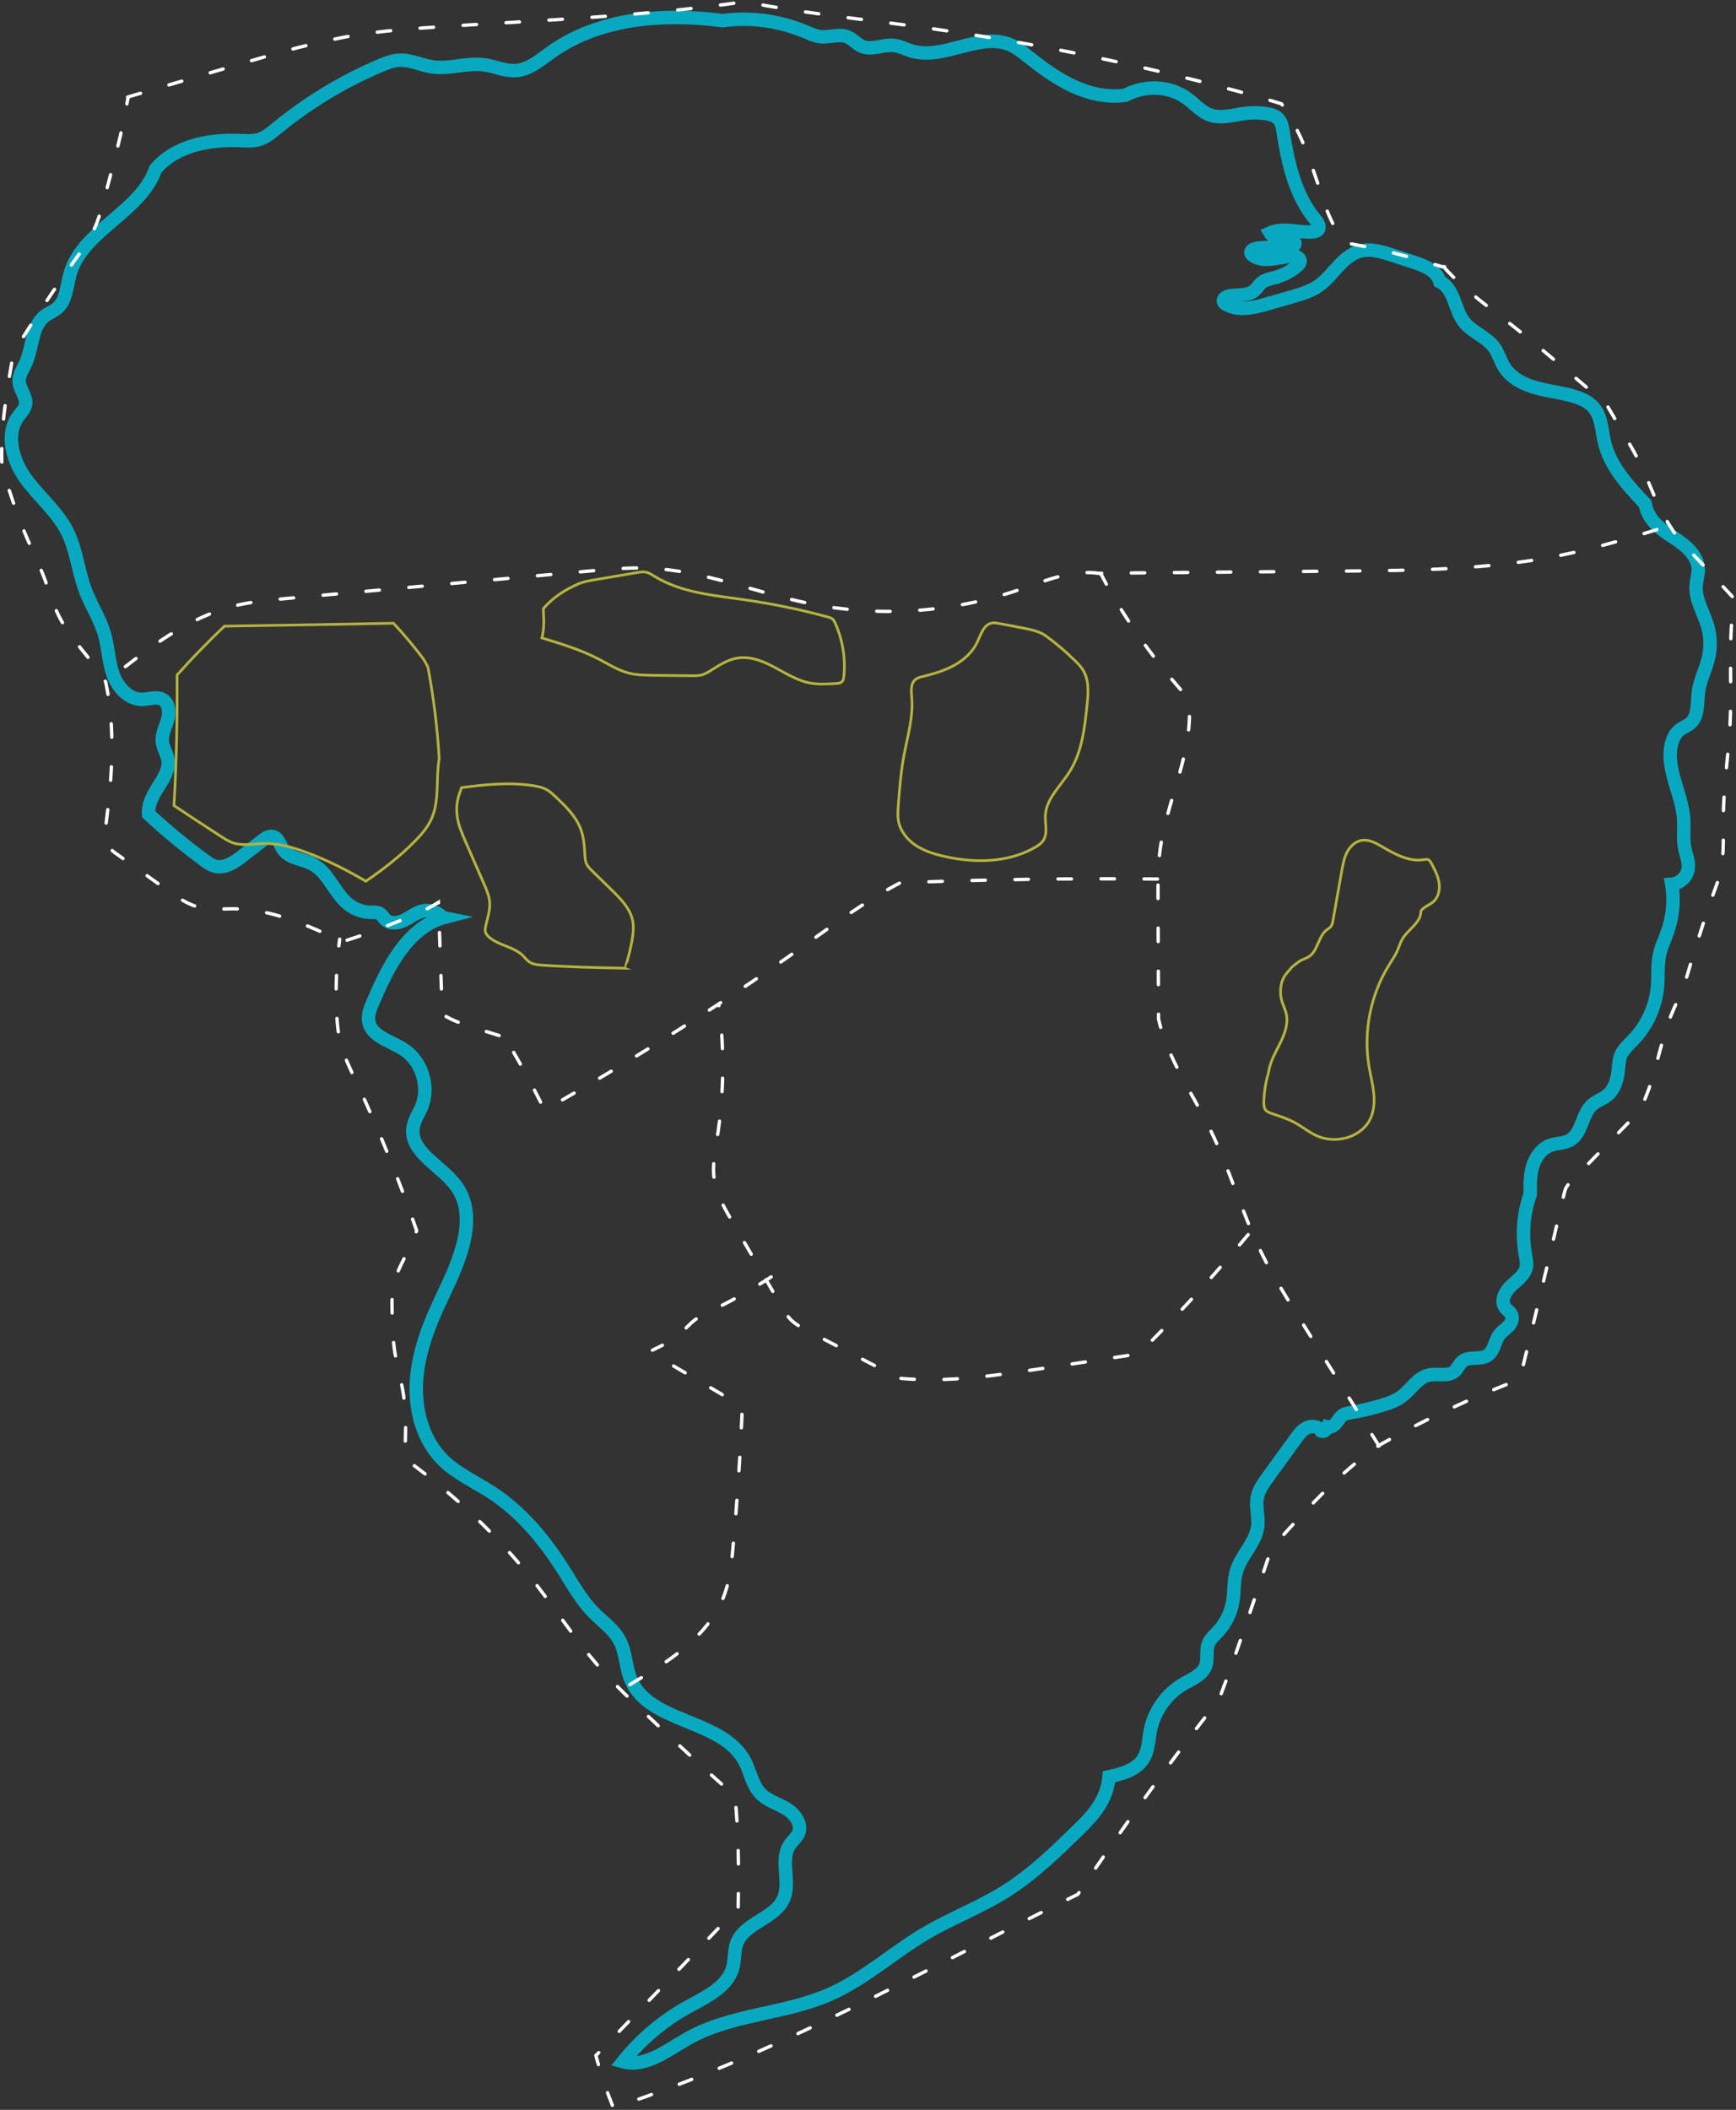 <?xml version="1.0" encoding="UTF-8"?>
<svg id="Layer_2" xmlns="http://www.w3.org/2000/svg" viewBox="0 0 645.348 784.171">
  <rect x="0" y="0" width="645.348" height="784.171" fill="#333333" stroke="none"/>
  <path d="M164.686,341.078c-13.471,4.126-20.538,18.505-26.082,31.457-.959,2.241-1.939,4.637-1.542,7.042.932,5.635,8.009,7.287,12.836,10.341,6.937,4.389,9.968,14.043,6.785,21.61-1.025,2.437-2.613,4.678-3.079,7.281-1.644,9.174,10.116,14.23,15.731,21.669,8.754,11.599,1.597,27.911-4.696,41.009-4.724,9.833-8.913,20.159-9.767,31.034s2.039,22.479,9.798,30.147c5.127,5.067,11.899,8.044,17.945,11.967,11.172,7.25,19.877,17.776,26.979,29.043,3.417,5.421,6.555,11.113,11.06,15.672,3.353,3.393,7.487,6.196,9.709,10.417,2.35,4.465,2.198,9.859,4.15,14.512,6.891,16.422,34.012,14.55,42.324,30.301,2.115,4.008,2.785,8.889,5.965,12.119,2.603,2.645,6.399,3.661,9.573,5.585s5.932,5.765,4.43,9.159c-.683,1.542-2.102,2.616-3.084,3.988-4.02,5.612.304,13.859-2.406,20.209-3.206,7.514-14.585,8.924-17.425,16.584-1.04,2.806-.681,5.942-1.419,8.842-1.884,7.407-9.908,11.082-16.604,14.768-9.327,5.134-17.631,12.118-24.287,20.428,8.52,2.293,16.51-4.307,24.194-8.646,16.092-9.086,35.874-8.943,52.778-16.411,12.888-5.694,23.465-15.52,35.607-22.668,9.507-5.596,19.937-9.526,29.303-15.356,10.405-6.477,19.244-15.136,27.991-23.722,4.853-4.764,10.066-10.383,10.833-19.103,4.753-1.05,9.989-2.422,12.637-6.507,2.034-3.138,2.016-7.12,2.743-10.789,1.418-7.148,6.041-13.598,12.355-17.236,3.111-1.792,6.919-3.269,8.162-6.637.992-2.69-.026-5.838,1.091-8.478.702-1.659,2.14-2.864,3.379-4.171,2.919-3.082,4.899-7.043,5.612-11.227.645-3.783.282-7.732,1.385-11.407,1.781-5.934,7.192-10.527,7.895-16.683.403-3.531-.832-7.137-.166-10.628.544-2.852,2.293-5.304,3.997-7.655,3.42-4.718,6.84-9.437,10.261-14.155,1.175-1.621,2.427-3.307,4.241-4.155s4.352-.503,5.291,1.265c.705.321,1.631.017,2.331-1.545,1.264.327,2.511-.601,3.32-1.626s1.457-2.246,2.584-2.905c.732-.429,1.592-.571,2.428-.717,3.934-.683,7.829-1.593,11.659-2.722,2.696-.795,5.412-1.726,7.656-3.419,3.442-2.596,5.82-6.971,10.033-7.889,3.201-.698,7.051.744,9.529-1.4,1.2-1.038,1.729-2.703,2.961-3.702,2.509-2.033,6.574-.411,9.278-2.175,2.524-1.646,2.623-5.332,4.456-7.724.919-1.199,2.24-2.02,3.285-3.111s1.829-2.681,1.289-4.092c-.474-1.238-1.797-1.927-2.544-3.022-1.726-2.527.178-5.964,2.424-8.042s5.074-4.036,5.56-7.057c.214-1.331-.077-2.684-.314-4.012-1.328-7.427-.975-15.149,1.745-22.885-.051-3.523-.094-7.112.935-10.482s3.322-6.544,6.641-7.725c2.3-.818,4.924-.639,7.068-1.806,4.739-2.579,4.472-9.899,8.591-13.384,1.564-1.324,3.614-1.948,5.233-3.205,2.975-2.309,4.009-6.327,4.335-10.079.132-1.52.184-3.071.695-4.509.894-2.514,3.045-4.323,4.889-6.251,5.106-5.342,8.312-12.464,8.926-19.828.345-4.136-.095-8.364.887-12.396.595-2.444,1.694-4.731,2.565-7.091,2.164-5.863,2.913-12.242,1.835-18.45,3.06-.228,5.777-2.819,6.149-5.865.307-2.511-.809-4.948-1.312-7.428-.737-3.634-.152-7.4-.408-11.099-.652-9.401-6.699-18.453-4.546-27.627.483-2.056,1.435-4.091,3.11-5.377,1.212-.931,2.73-1.416,3.894-2.406,3.13-2.662,2.507-7.516,3.03-11.592.574-4.483,2.826-8.579,3.803-12.992.829-3.746.713-7.697-.334-11.388-1.461-5.148-4.719-9.99-4.316-15.326.152-2.015.832-3.982.781-6.001-.131-5.221-4.881-8.992-9.271-11.822s-9.311-6.137-10.483-12.504c-6.383-6.722-13.017-13.896-15.123-22.923-1.025-4.395-1.04-9.335-3.958-12.779-1.758-2.075-4.339-3.274-6.931-4.095-4.677-1.482-9.62-1.934-14.351-3.233s-9.47-3.661-12.043-7.838c-1.41-2.289-2.086-4.992-3.65-7.179-2.87-4.012-8.209-5.616-11.234-9.511-3.686-4.746-3.516-12.314-9.001-14.972-1.104-4.05-5.661-5.92-9.651-7.224-2.676-.874-5.352-1.748-8.028-2.622-3.908-1.276-8.093-2.563-12.059-1.481-2.904.792-5.334,2.778-7.422,4.946-2.598,2.698-4.853,5.788-7.928,7.927-3.002,2.088-6.588,3.132-10.102,4.142-2.959.85-5.917,1.701-8.876,2.551-5.077,1.459-10.829,2.848-15.393.187-.414-.242-.838-.548-.983-1.005-.338-1.063.98-1.885,2.076-2.093,3.227-.613,6.987.088,9.462-2.071.934-.815,1.546-1.95,2.484-2.761,1.468-1.268,3.504-1.57,5.374-2.088,2.874-.796,5.572-2.218,7.854-4.138.602-.507,1.219-1.143,1.219-1.929,0-1.527-2.08-2.001-3.597-1.827-4.747.545-10.045,2.518-13.941-.248-.322-.229-.642-.514-.729-.9-.2-.886.876-1.492,1.765-1.681,4.27-.908,8.775.32,13.048-.576.725-.152,1.592-.562,1.565-1.302-.013-.357-.249-.668-.515-.906-2.388-2.14-7.198-.216-8.784-3.003,4.908-2.275,10.671.087,16.056-.433.631-.061,1.308-.187,1.746-.645,1.029-1.076-.01-2.795-.964-3.938-7.503-8.99-10.154-20.989-11.942-32.561-.26-1.68-.553-3.464-1.682-4.735-1.186-1.334-3.049-1.818-4.817-2.067-2.431-.343-4.906-.369-7.344-.079-4.506.537-9.184,2.129-13.442.56-3.194-1.177-5.499-3.925-8.226-5.963-6.298-4.705-15.341-5.401-23.157-1.334-6.625.982-13.439-.589-19.511-3.414s-11.498-6.855-16.745-11.017c-1.976-1.567-3.962-3.175-6.264-4.203-11.486-5.128-24.967,5.828-37.003,2.172-2.197-.668-4.273-1.814-6.556-2.055-3.951-.417-8.114,1.915-11.774.372-1.988-.838-3.414-2.693-5.408-3.514-3.124-1.285-6.685.273-10.043-.095-1.953-.214-3.767-1.074-5.579-1.834-9.744-4.088-20.575-5.554-30.767-4.121-22.016-2.875-45.895-1.121-63.951,11.801-4.017,2.875-8.028,6.399-12.956,6.747-3.949.279-7.718-1.569-11.637-2.126-6.461-.918-13.045,1.703-19.5.739-4.145-.619-8.091-2.702-12.276-2.468-2.409.134-4.703,1.034-6.925,1.974-13.872,5.866-26.893,13.741-38.53,23.302-2.014,1.655-4.062,3.402-6.553,4.171-2.279.704-4.721.524-7.104.424-11.24-.472-23.809,1.683-31.403,10.578-5.58,16.133-27.287,22.702-31.839,39.154-1.251,4.522-1.33,9.941-5.033,12.822-1.212.943-2.691,1.484-3.947,2.367-5.408,3.803-4.774,11.907-7.522,17.92-1.001,2.19-2.533,4.314-2.404,6.719.163,3.052,3.01,5.731,2.368,8.719-.345,1.604-1.623,2.807-2.605,4.122-4.99,6.68-2.229,16.432,2.655,23.191s11.651,12.181,15.425,19.615c3.512,6.918,4.102,14.947,6.875,22.194,2.084,5.448,5.387,10.41,7.007,16.013,1.415,4.895,1.498,10.124,3.182,14.933s5.726,9.414,10.821,9.352c2.604-.032,5.425-1.238,7.671.081,2.435,1.43,2.564,4.939,1.76,7.646s-2.246,5.373-1.902,8.176c.279,2.267,1.704,4.256,2.072,6.51,1.131,6.932-7.763,12.33-7.179,20.255,6.616,6.141,13.588,11.9,20.868,17.237,1.168.856,2.377,1.718,3.775,2.099,3.618.986,7.196-1.444,10.161-3.739,2.486-1.924,4.972-3.848,7.459-5.772,1.165-.901,2.555-1.856,3.986-1.507,1.999.487,2.54,3.003,3.688,4.71,2.322,3.453,7.28,3.576,10.964,5.511,6.137,3.223,8.23,11.2,13.822,15.297,2.375,1.74,5.323,2.685,8.267,2.648.885-.011,1.814-.1,2.617.273,1.114.517,1.672,1.767,2.598,2.575,1.876,1.636,4.809,1.124,7.025-.01s4.214-2.804,6.645-3.339c2.374-.523,4.984.177,6.779,1.816.205.187.417.446.339.713s-.605.23.457-.043Z" fill="none" stroke="#07a9c0" stroke-miterlimit="10" stroke-width="5"/>
  <path d="M430.304,326.713c-31.873-.311-63.754.15-95.681,1.387-13.029,6.841-24.884,15.674-36.882,24.194-30.667,21.775-62.632,41.723-95.299,60.301-4.689-9.553-9.822-18.888-15.377-27.964.218.309.435.619.653.928-3.5-1.096-7-2.191-10.5-3.287-4.301-1.346-8.631-2.705-12.704-5.218-.71-13.995-.965-28.014-1.545-41.661-5.116,3.216-10.78,5.442-16.405,7.65-6.505,2.553-13.009,5.105-19.242,6.895-12.945-6.02-26.413-12.161-40.69-12.17-3.991-.002-8.039.475-11.938-.376-4.696-1.025-8.751-3.881-12.664-6.672-6.191-4.416-12.383-8.831-18.574-13.247-1.097-.782-2.215-1.586-2.992-2.687-1.736-2.458-1.398-5.764-1.014-8.749,2.226-17.3,3.533-35.003-.164-52.604-5.144-8.543-12.841-15.424-17.33-24.329-2.306-4.575-3.693-9.546-5.512-14.335-1.922-5.058-4.328-9.915-6.461-14.887-3.662-8.536-6.513-17.394-9.218-25.8-.758-14.39,1.754-28.73,4.238-42.991,7.127-11.588,14.646-22.936,22.54-34.016,2.706-3.798,5.474-7.595,7.433-11.827,1.707-3.686,2.768-7.632,3.821-11.555,3.317-12.358,6.639-24.738,8.79-37.352" fill="none" stroke="#fff" stroke-dasharray="5 11 5 11 5 11" stroke-linecap="round" stroke-miterlimit="10" stroke-width="1.25"/>
  <path d="M409.084,213.193c-10.397-1.79-20.684,2.743-30.672,6.14-24.911,8.47-52.084,10.184-77.863,4.91-20.047-4.101-39.398-12.346-59.847-13.084-6.958-.251-13.915.378-20.849,1.007-9.768.885-19.537,1.771-29.305,2.656-28.073,2.545-56.146,5.089-84.219,7.634-6.388.579-12.806,1.163-19.033,2.702-17.761,4.389-32.649,16.134-46.929,27.571" fill="none" stroke="#fff" stroke-dasharray="5 11 5 11 5 11" stroke-linecap="round" stroke-miterlimit="10" stroke-width="1.25"/>
  <path d="M512.657,537.441c-10.277-16.484-20.553-32.967-30.83-49.451-4.383-7.031-8.774-14.075-12.466-21.492-7.487-15.04-12.003-31.411-19.391-46.499-6.744-13.773-15.916-26.582-19.3-41.276-.06-14.908-.119-29.815-.179-44.723-.023-5.795-.045-11.608.669-17.359,2.245-18.079,11.696-35.127,10.992-53.331-.045-1.169-.139-2.363-.602-3.438-.445-1.033-1.204-1.893-1.946-2.739-12.083-13.789-22.655-28.901-30.472-44.078,30.151-.269,60.302-.539,90.454-.808,26.723-.239,53.632-.496,79.843-5.705,14.56-2.894,28.773-7.292,42.954-11.682" fill="none" stroke="#fff" stroke-dasharray="5 11 5 11 5 11" stroke-linecap="round" stroke-miterlimit="10" stroke-width="1.25"/>
  <path d="M47.442,36.087c13.895-4.088,27.79-8.176,41.685-12.264,14.093-4.146,28.231-8.303,42.728-10.679,10.409-1.706,20.946-2.483,31.472-3.174,37.959-2.489,76.081-3.878,113.583-9.337,20.84,4.136,42.014,6.289,63.07,9.131,40.191,5.425,80.041,13.376,119.393,23.944,5.561,1.517,11.122,3.034,17.029,4.881,3.218,4.696,5.961,9.717,8.173,14.962,1.445,3.425,2.662,6.941,3.878,10.453,1.187,3.428,2.373,6.855,3.271,9.889,1.794,5.513,4.264,10.807,7.337,15.723,2.062.896,4.31,1.254,6.522,1.656,10.41,1.891,20.577,4.906,30.72,7.916.137.041.277-.039.415-.081s.331-.012.358.129-.283.131-.202.012" fill="none" stroke="#fff" stroke-dasharray="5 11 5 11 5 11" stroke-linecap="round" stroke-miterlimit="10" stroke-width="1.25"/>
  <path d="M536.941,99.473c7.347,8.224,16.457,14.629,25.147,21.419,6.87,5.368,13.517,11.014,20.162,16.658,4.889,4.152,9.778,8.305,14.856,12.6l7.378,12.66c1.968,3.377,3.938,6.758,5.633,10.279,2.304,4.787,4.089,9.81,6.377,14.605,2.213,4.638,4.894,9.053,7.916,13.053,6.689,7.057,13.311,14.177,20.276,21.763-2.341,15.303-.799,30.914-1.544,46.377-.548,11.373-2.335,22.673-2.509,34.057-.11,7.188.421,14.44-1.09,22.021-3.986,10.789-7.619,21.708-10.891,32.734-.935,3.15-1.842,6.313-3.019,9.381-1.397,3.64-3.168,7.127-4.604,10.752-4.519,11.409-5.696,24.107-11.793,35.411-8.417,8.647-16.835,17.294-25.252,25.941-.641.658-1.289,1.327-1.727,2.135-.423.781-.63,1.657-.833,2.521-5.374,22.922-10.749,45.843-16.459,68.833-18.057,6.828-35.59,15.038-52.356,24.525-13.817,9.557-25.274,22.076-36.604,34.482-1.055,1.155-2.118,2.321-2.921,3.663-.871,1.456-1.414,3.08-1.95,4.69-5.698,17.107-11.395,34.213-18.029,51.8-18.583,23.296-35.84,47.648-52.425,72.234-56.949,28.038-112.594,59.642-172.682,79.327-2.565-6.446-4.832-13.011-6.464-19.423,17.659-18.308,35.317-36.615,52.874-54.939.248-13.953.21-27.912-1.214-41.606-10.768-9.329-21.145-19.096-31.519-28.861-6.707-6.313-13.427-12.64-19.463-19.596-8.295-9.56-15.219-20.216-22.995-30.202-13.796-17.716-30.304-33.315-48.812-46.673.398-8.132.793-16.336-.51-24.373-.818-5.046-2.297-9.968-3.104-15.016-.848-5.307-.945-10.701-1.04-16.074-.053-2.986-.103-6.001.508-8.925.694-3.322,2.215-6.405,3.722-9.446,1.79-3.613,3.58-7.225,4.908-10.853-6.577-19.113-14.2-37.866-22.825-56.146-2.069-4.386-4.209-8.78-5.423-13.475-1.03-3.985-1.373-8.115-1.547-12.228-.374-8.849.019-17.73,1.173-26.512" fill="none" stroke="#fff" stroke-dasharray="5 11 5 11 5 11" stroke-linecap="round" stroke-miterlimit="10" stroke-width="1.25"/>
  <path d="M234.131,626.126c14.369-8.466,29.782-18.159,35.33-33.887,1.897-5.378,2.48-11.116,3.003-16.795,1.486-16.138,2.594-32.311,3.325-48.501.063-1.391.099-2.877-.635-4.06-.593-.956-1.601-1.563-2.571-2.134-9.521-5.601-19.043-11.203-28.564-16.804" fill="none" stroke="#fff" stroke-dasharray="5 11 5 11 5 11" stroke-linecap="round" stroke-miterlimit="10" stroke-width="1.25"/>
  <path d="M286.684,474.585c-7.1,4.636-14.498,8.815-22.134,12.501-2.135,1.03-4.306,2.033-6.195,3.465-2.045,1.55-3.697,3.555-5.641,5.23-2.999,2.585-6.616,4.326-10.186,6.037" fill="none" stroke="#fff" stroke-dasharray="5 11 5 11 5 11" stroke-linecap="round" stroke-miterlimit="10" stroke-width="1.25"/>
  <path d="M464.007,458.876c-11.752,14.122-24.142,27.713-37.121,40.716-1.207,1.209-2.449,2.435-3.984,3.183-1.418.691-3.005.936-4.564,1.172-10.167,1.54-20.333,3.079-30.5,4.619-17.812,2.697-35.863,5.401-53.677,3.684l-34.059-17.723c-2.136-1.112-4.308-2.249-6.017-3.945-1.489-1.478-2.56-3.315-3.614-5.13-6.146-10.582-12.292-21.164-18.438-31.746-2.873-4.947-5.804-10.058-6.572-15.727-.654-4.827.311-9.705,1.073-14.517,2.608-16.473,2.845-33.32.702-49.86" fill="none" stroke="#fff" stroke-dasharray="5 11 5 11 5 11" stroke-linecap="round" stroke-miterlimit="10" stroke-width="1.25"/>
  <path d="M235.316,342.877c-.703-4.852-4.403-8.645-7.909-12.072-2.429-2.375-4.859-4.749-7.288-7.124-.743-.726-1.499-1.47-1.969-2.396-.632-1.246-.686-2.695-.755-4.091-.155-3.145-.462-6.332-1.601-9.268-1.837-4.737-5.649-8.386-9.347-11.869-.966-.91-1.944-1.829-3.095-2.491-1.565-.9-3.371-1.28-5.156-1.555-8.599-1.325-17.367-.502-26.613.731l-1.082,3.138c-.696,2.384-.89,4.913-.568,7.375.437,3.342,1.798,6.482,3.145,9.571,2.293,5.26,4.586,10.521,6.878,15.781.953,2.187,1.921,4.429,2.084,6.81.211,3.085-.942,6.077-1.542,9.111-.106.538-.196,1.092-.101,1.631.156.89.79,1.62,1.476,2.208,3.636,3.116,9.132,3.465,12.534,6.835.765.758,1.405,1.655,2.286,2.274,1.396.982,3.192,1.139,4.895,1.254,10.203.687,20.43.927,30.656,1.126-.043-.019.115.112.072.093-.013-.016,3.83-11.348,3.001-17.07Z" fill="none" stroke="#b5b33e" stroke-miterlimit="10"/>
  <path d="M202.073,226.083c3.657-4.154,7.95-6.849,12.703-8.966,2.01-.895,4.206-1.271,6.376-1.638,5.263-.892,10.525-1.783,15.788-2.675,1.061-.18,2.152-.359,3.206-.142,1.126.232,2.108.894,3.087,1.498,9.943,6.127,22.075,7.129,33.637,8.778,10.389,1.482,20.687,3.608,30.813,6.362.705.192,1.442.405,1.959.921.342.341.557.785.757,1.224,2.829,6.195,3.982,13.146,3.304,19.922-.075.746-.204,1.557-.76,2.06-.526.477-1.292.549-2,.597-3.363.229-6.774.456-10.078-.211-4.655-.94-8.754-3.574-12.945-5.807s-8.869-4.146-13.567-3.452c-3.462.511-6.552,2.387-9.504,4.268-1.321.842-2.669,1.708-4.192,2.079-1.133.276-2.314.265-3.48.252-4.745-.052-9.489-.104-14.234-.156-3.163-.035-6.366-.075-9.422-.889-3.872-1.032-7.299-3.247-10.855-5.094-6.705-3.484-13.98-5.705-21.209-7.908.874-3.562.742-6.461.541-10.123-.045-.219.075-.898.075-.898Z" fill="none" stroke="#b5b33e" stroke-miterlimit="10"/>
  <path d="M388.379,236.056c4.035,2.895,7.839,6.111,11.366,9.607,1.051,1.042,2.087,2.12,2.861,3.382,2.342,3.819,1.955,8.645,1.49,13.1-.892,8.552-1.899,17.449-6.498,24.715-3.367,5.32-8.707,9.994-8.997,16.283-.142,3.077.942,6.447-.67,9.072-.766,1.248-2.034,2.095-3.308,2.817-10.076,5.712-22.509,5.828-33.794,3.22-3.632-.839-7.26-1.968-10.367-4.027s-5.669-5.157-6.414-8.809c-.413-2.026-.259-4.119-.103-6.181.45-5.946.902-11.905,1.966-17.772,1.33-7.334,3.624-14.644,3.034-22.074-.191-2.404-.515-5.259,1.336-6.804.798-.666,1.851-.922,2.861-1.17,3.986-.977,7.97-2.137,11.563-4.12s6.801-4.862,8.559-8.57c1.357-2.863,2.421-6.68,5.55-7.18.844-.135,1.704.024,2.543.183,3.024.572,6.049,1.143,9.073,1.715,3.241.612,6.458,1.544,7.948,2.613Z" fill="none" stroke="#b5b33e" stroke-miterlimit="10"/>
  <path d="M479.636,360.233c-2.935,2.9-3.845,5.614-3.538,9.729.182,2.442,1.59,4.623,2.092,7.019.928,4.434-1.314,8.843-3.383,12.873-1.397,2.723-2.77,5.553-3.247,8.79-1.055,3.545-1.638,7.231-1.727,10.929-.025,1.036.017,2.157.655,2.972.568.724,1.489,1.055,2.362,1.348,2.951.99,5.934,1.952,8.659,3.455,2.78,1.533,5.259,3.613,8.177,4.867,4.424,1.902,9.704,1.686,13.959-.57,2.01-1.066,3.807-2.581,5.038-4.494,1.914-2.975,2.338-6.693,2.056-10.22s-1.213-6.965-1.803-10.454c-2.177-12.88.479-26.519,7.33-37.642,1.127-1.829,2.368-3.603,3.229-5.571.613-1.401,1.031-2.893,1.801-4.214,2.162-3.71,7.038-6.121,6.899-10.403,1.037-1.644,3.156-2.2,4.622-3.477,1.951-1.699,2.544-4.562,2.145-7.119s-1.638-4.893-2.858-7.175c-.296-.553-.637-1.148-1.222-1.375-.494-.192-1.046-.074-1.569.011-5.484.895-10.783-2.048-15.58-4.853-2.318-1.355-4.888-2.753-7.537-2.317-2.369.39-4.298,2.228-5.414,4.354s-1.549,4.533-1.968,6.897c-1.102,6.218-2.204,12.435-3.305,18.653-.131.737-.275,1.507-.736,2.098-.41.526-1.022.846-1.552,1.25-3.221,2.453-3.248,7.763-6.644,9.967-1.207.783-2.706,1.061-3.838,1.949-1.03.808-2.189,1.446-3.102,2.72Z" fill="none" stroke="#b5b33e" stroke-miterlimit="10"/>
  <path d="M159.107,248.077c2.074,11.125,3.484,22.373,4.167,33.844-1.32,7.478.234,15.552-2.897,22.47-1.463,3.233-3.854,5.952-6.353,8.472-5.421,5.466-11.526,10.253-18.034,14.661-7.006-4.135-14.305-7.801-21.924-10.652-5.149-1.927-10.546-3.495-16.042-3.364-3.793.091-7.703.976-11.307-.212-1.663-.548-3.153-1.51-4.622-2.461-5.765-3.734-11.53-7.469-17.416-11.433.919-15.956,1.27-31.945,1.144-48.518,5.491-6.174,11.272-12.091,17.608-18.165,20.935-.325,41.87-.65,62.836-1.081,3.948,4.207,7.658,8.637,11.106,13.262.783,1.051,1.851,3.368,1.734,3.177Z" fill="none" stroke="#b5b33e" stroke-miterlimit="10"/>
</svg>